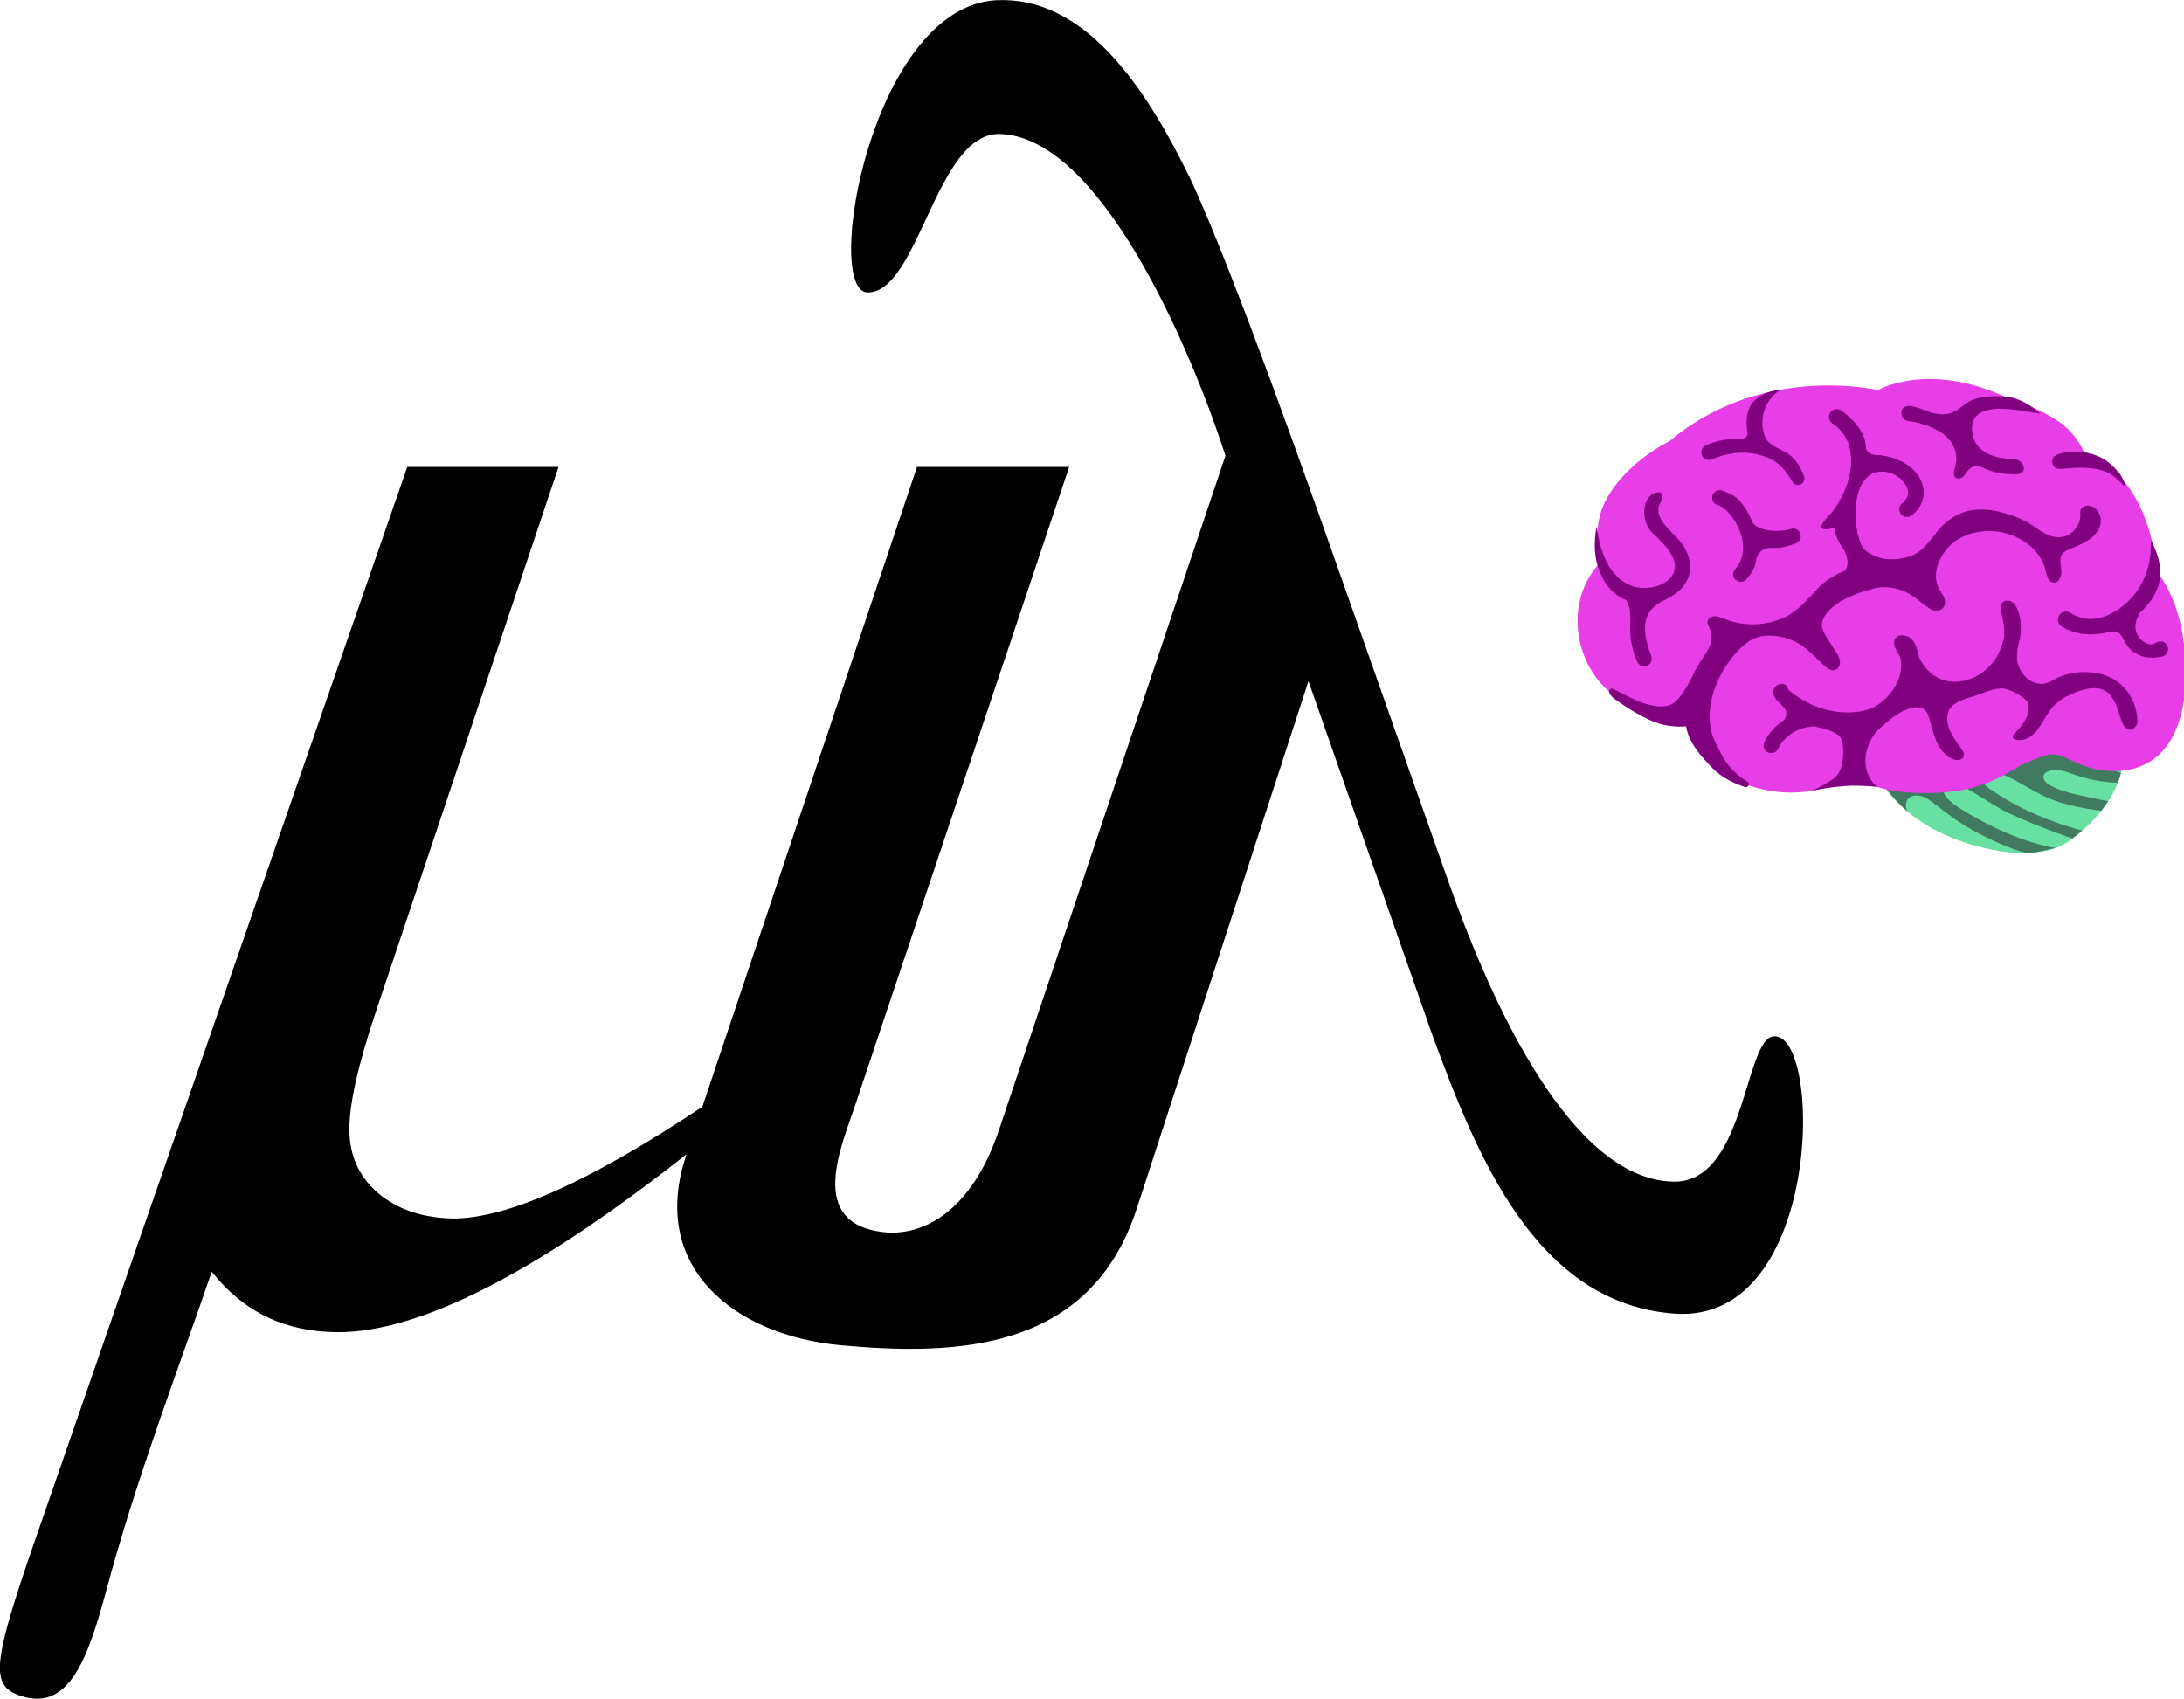 <?xml version="1.0" encoding="UTF-8" standalone="no"?>
<!-- Created with Inkscape (http://www.inkscape.org/) -->

<svg
   width="23.579mm"
   height="18.343mm"
   viewBox="0 0 23.579 18.342"
   version="1.1"
   id="svg5"
   xml:space="preserve"
   sodipodi:docname="logo.svg"
   inkscape:version="1.2.2 (b0a8486541, 2022-12-01)"
   xmlns:inkscape="http://www.inkscape.org/namespaces/inkscape"
   xmlns:sodipodi="http://sodipodi.sourceforge.net/DTD/sodipodi-0.dtd"
   xmlns="http://www.w3.org/2000/svg"
   xmlns:svg="http://www.w3.org/2000/svg"><sodipodi:namedview
     id="namedview7"
     pagecolor="#ffffff"
     bordercolor="#000000"
     borderopacity="0.25"
     inkscape:showpageshadow="2"
     inkscape:pageopacity="0.0"
     inkscape:pagecheckerboard="0"
     inkscape:deskcolor="#d1d1d1"
     inkscape:document-units="mm"
     showgrid="false"
     showguides="true"
     inkscape:zoom="5.1180376"
     inkscape:cx="56.07618"
     inkscape:cy="39.077478"
     inkscape:window-width="1920"
     inkscape:window-height="1131"
     inkscape:window-x="0"
     inkscape:window-y="0"
     inkscape:window-maximized="1"
     inkscape:current-layer="layer1"><sodipodi:guide
       position="13.32,4.243"
       orientation="0,-1"
       id="guide1386"
       inkscape:locked="false" /><sodipodi:guide
       position="3.137,7.995"
       orientation="1,0"
       id="guide3681"
       inkscape:locked="false" /><sodipodi:guide
       position="0.441,-0.984"
       orientation="1,0"
       id="guide3683"
       inkscape:locked="false" /><sodipodi:guide
       position="0.466,1.615"
       orientation="0,-1"
       id="guide3685"
       inkscape:locked="false" /></sodipodi:namedview><defs
     id="defs2" /><g
     inkscape:label="Layer 1"
     inkscape:groupmode="layer"
     id="layer1"
     transform="translate(-109.018,-35.785)"><path
       id="path16613"
       style="fill:currentColor;stroke-width:0.01"
       d="m 119.785,35.786 c -1.364,0.06 -1.888,3.156 -1.398,3.156 0.55,0 0.738,-1.73 1.425,-1.711 1.081,0.029 2.054,2.289 2.436,3.474 l -2.444,7.278 c -0.297,0.885 -0.822,1.156 -1.256,1.104 -0.824,-0.099 -0.443,-0.929 -0.293,-1.383 l 2.306,-6.878 h -1.643 l -2.317,6.908 c -1.207,0.805 -2.104,1.207 -2.691,1.207 -0.328,-0.007 -0.595,-0.096 -0.801,-0.267 -0.206,-0.172 -0.313,-0.396 -0.319,-0.673 -0.006,-0.277 0.091,-0.713 0.29,-1.306 l 1.968,-5.869 h -1.633 l -4.022,11.598 c -0.456,1.316 -0.479,1.555 -0.166,1.666 0.518,0.183 0.73,-0.353 0.938,-1.131 0.327,-1.22 0.782,-2.401 1.139,-3.444 0.342,0.435 0.797,0.653 1.364,0.653 0.884,0 2.138,-0.64 3.761,-1.92 h 5.1e-4 c -0.416,1.225 0.526,1.959 1.673,2.062 1.211,0.109 2.681,0.084 3.189,-1.478 l 1.853,-5.693 1.344,3.84 c 0.475,1.284 1.109,2.881 2.611,2.989 1.624,0.116 1.598,-3.142 1.041,-2.989 -0.293,0.117 -0.3,1.579 -1.056,1.564 -1.174,-0.023 -2.057,-2.177 -2.438,-3.265 l -1.106,-3.137 c -0.781,-2.23 -1.336,-3.702 -1.666,-4.414 -0.424,-0.871 -1.085,-1.984 -2.09,-1.94 z"
       sodipodi:nodetypes="ssscsscccccsccccssscsccssccscscccs" /><g
       id="g1603"
       transform="matrix(0.055,0,0,0.055,125.812,39.027)"><path
         d="m 61.53,89.7 c 0,0 1.87,7.96 12.23,13.88 6.53,3.73 20.26,7.6 27.27,2.42 7.98,-5.9 9.7,-11.74 10.08,-13.89 0.38,-2.15 -0.76,-8.08 -0.76,-8.08 L 97.22,79.36 c 0,0 -21.71,5.3 -22.09,5.3 -0.37,0.01 -13.6,5.04 -13.6,5.04 z"
         fill="#e06767"
         id="path1543"
         style="fill:#67e0a2;fill-opacity:1" /><path
         d="m 110.39,94.67 c 0.29,-0.75 0.47,-1.39 0.6,-1.92 -2.32,-0.62 -5.01,-1.62 -7.45,-2.66 0.2,-0.09 0.4,-0.18 0.59,-0.28 1.2,-0.61 2.38,-1.32 3.23,-2.36 0.92,-1.12 1.34,-2.57 1.29,-4.02 L 97.22,79.36 c 0,0 -21.71,5.3 -22.09,5.3 -0.38,0 -13.6,5.03 -13.61,5.04 -0.17,0.06 1.23,3 1.32,3.15 1.27,2.37 4.19,5.67 6.19,7.46 0,0 -0.92,-2.12 0.82,-2.91 0.77,-0.35 1.7,-0.18 2.49,0.13 1.98,0.79 4.46,3.83 10.66,7.09 4.21,2.22 8.54,3.92 9.94,3.86 1.87,-0.08 5.26,-0.99 5.26,-0.99 0,0 -4.32,-0.41 -11.26,-3.64 -2.1,-0.98 -9.87,-4.8 -10.61,-6.93 -0.21,-0.6 -0.96,-1.66 0.4,-2.26 2.08,-0.93 7.75,3.96 12.62,6.2 5.8,2.66 12.12,4.79 12.12,4.79 0.68,-0.52 1.32,-1.04 1.92,-1.56 -3.23,-0.83 -6.39,-1.97 -9.44,-3.3 -3.04,-1.32 -6.02,-3.03 -8.77,-4.91 -1.75,-1.2 -2.96,-3.22 -1.08,-3.48 3.08,-0.43 7.06,2.5 11.05,4.57 3.6,1.87 7.92,2.73 11.97,3.24 0.52,-0.65 1.37,-1.89 1.37,-1.89 0,0 -1.53,-0.26 -6.05,-1.26 -1.98,-0.44 -3.9,-1.01 -5.66,-2 -0.46,-0.26 -2.07,-1.91 0.13,-2.67 2.2,-0.76 4.29,0.75 7.61,1.52 3.33,0.79 5.84,0.83 5.87,0.76 z"
         fill="#b05353"
         id="path1545"
         style="fill:#407a61;fill-opacity:1" /><path
         d="m 118,53.3 c 0,0 -0.25,-8.1 -4.6,-15.27 -3.75,-6.18 -9.1,-6.81 -9.1,-6.81 0,0 -1.06,-3.89 -4.78,-6.87 C 95.8,21.37 88.15,18.88 88.15,18.88 72.83,11.98 63.28,17.63 63.28,17.63 c 0,0 -22.72,-5.4 -40.91,10.03 0,0 -9.18,4.32 -12.93,12.48 -2.07,4.52 -1.18,11.89 -1.18,11.89 -6.37,7.4 -4.62,19.12 2.53,24.99 3.41,2.79 7.62,4.64 12.01,5.11 1.72,0.18 2.59,-0.23 3.31,1.52 1.06,2.58 1.89,5.23 4.02,7.08 2.17,1.88 4.7,3.34 7.39,4.34 5.22,1.93 11.12,2.14 16.39,0.25 1.75,-0.63 7.36,-0.69 7.36,-0.69 0,0 2.97,2.45 13.51,2.06 10.54,-0.39 14.99,-4.94 17.4,-5.79 1.85,-0.65 4.12,-2.08 6.14,-1.71 1.15,0.21 2.18,0.8 3.23,1.3 2.94,1.41 6.24,2.18 9.48,1.88 12.25,-1.13 13.54,-15.24 12.33,-24.94 C 122.14,57.64 118,53.3 118,53.3 Z"
         fill="#ffb3b3"
         id="path1547"
         style="fill:#e73ee7;fill-opacity:1" /><path
         d="m 27.52,72.45 c -0.25,0.57 -2.75,6.03 -4.85,6.91 -3.63,1.53 -9.25,-2.11 -11.4,-3.11 -0.42,-0.2 -0.7,0.3 -0.7,0.3 -0.35,0.45 0.56,1.38 1.02,1.71 1.78,1.28 6.05,4.18 9.22,4.97 4.09,1.02 7.16,0 7.16,0 0,0 1.12,-8.19 1.21,-8.56 0.09,-0.37 0,-3.63 0,-3.63 z"
         fill="#ea6363"
         id="path1549"
         style="fill:#800080" /><g
         fill="#f07371"
         id="g1573"><path
           d="m 63.25,95.56 c 0,0 -2.06,-0.32 -5.22,-0.27 -3.16,0.05 -7.61,0.96 -7.61,0.96 0,0 3.14,-1.43 4.54,-2.68 1.4,-1.26 1.68,-4.32 1.45,-6.14 -0.24,-1.86 -0.87,-2.8 -5.63,-3.79 l 14.26,-0.79 c -4.78,3.18 -5.65,9.73 -1.79,12.71 z"
           id="path1551"
           style="fill:#800080" /><path
           d="m 106.42,65.47 c -2.48,0.33 -4.89,-0.14 -7.03,-1.41 -0.93,-0.56 -1.03,-1.88 -0.21,-2.59 0.55,-0.47 1.34,-0.5 1.95,-0.1 3.46,2.27 6.98,0.78 8.86,-0.39 4.8,-2.99 7.18,-8.29 6.86,-13.85 0.96,1.7 1.66,3.58 1.83,5.52 0.43,4.71 -2.96,8.38 -6.75,10.75 -1.81,1.14 -3.68,1.83 -5.51,2.07 z"
           id="path1553"
           style="fill:#800080" /><path
           d="m 117.14,70.16 c -1.08,0 -2.25,-0.23 -3.36,-0.91 -1.14,-0.7 -1.78,-1.64 -2.35,-2.8 -0.47,-0.95 -1.13,-1.54 -2.34,-1.45 -0.85,0.07 -1.67,0.55 -2.52,0.43 1.13,-2 2.94,-3.6 5.07,-4.47 0.98,-0.4 2.08,-0.65 3.08,-0.34 0.11,0.7 -0.36,1.35 -0.63,2.01 -0.47,1.17 -0.28,2.57 0.48,3.57 0.52,0.68 1.51,1.41 2.42,1.35 0.6,-0.04 1.02,-0.55 1.61,-0.6 1.83,-0.13 2.29,2.55 0.49,2.97 -0.58,0.14 -1.24,0.24 -1.95,0.24 z"
           id="path1555"
           style="fill:#800080" /><path
           d="m 99.54,33.08 c -0.73,0.09 -1.47,0.01 -1.85,-0.63 -0.49,-0.83 -0.08,-1.87 0.83,-2.19 2.51,-0.88 5.33,-0.72 7.78,0.26 2.14,0.86 3.43,2.32 4.28,3.31 0.85,0.99 1.43,2.95 1.43,2.95 -2.13,-1.85 -3.34,-4.76 -12.47,-3.7 z"
           id="path1557"
           style="fill:#800080" /><path
           d="m 89.96,31.15 c -2.16,-0.09 -0.06,0 -0.08,0 -3.42,0 -7.51,-1.18 -8.06,-5.08 -0.99,-7.1 9.49,-4.34 13.33,-3.81 0,0 -3.03,-3.11 -7,-3.38 -1.85,-0.12 -3.76,-0.07 -5.56,0.41 -1.98,0.53 -2.98,2.02 -4.78,2.76 -1.36,0.55 -2.91,0.34 -4.31,-0.08 -1.29,-0.39 -5.48,-2.64 -5.6,0.16 -0.03,0.77 0.52,1.43 1.27,1.54 3.04,0.43 7.24,1.79 8.8,4.69 0.72,1.33 0.89,2.94 0.47,4.39 -0.2,0.71 -0.49,1.62 0.1,2.07 0.45,0.35 1.14,0.12 1.55,-0.28 0.41,-0.4 0.67,-0.94 1.08,-1.34 1.28,-1.26 2.44,-0.36 3.8,0.12 1.57,0.56 3.23,0.83 4.9,0.83 0.04,0 -2.93,-0.29 0.11,0 3.03,0.28 2.13,-2.91 -0.02,-3 z"
           id="path1559"
           style="fill:#800080" /><path
           d="m 41.89,27.89 c -1.66,-1.5 -2.45,-7.34 2.32,-10.35 0,0 -2.6,0.09 -4.77,1.79 -1.85,1.45 -2.22,3.96 -1.78,6.61 0.11,0.68 -0.42,1.3 -1.11,1.26 -2.48,-0.13 -4.95,0.32 -7.08,1.3 -0.81,0.38 -1.09,1.4 -0.61,2.16 0.41,0.64 1.22,0.86 1.91,0.54 2.39,-1.1 5.87,-1.69 8.66,-0.99 2.83,0.71 4.82,1.53 7.04,5.38 0.38,0.65 1.2,0.88 1.82,0.46 0.48,-0.33 0.68,-0.95 0.48,-1.49 -1.9,-5.24 -4.64,-4.65 -6.88,-6.67 z"
           id="path1561"
           style="fill:#800080" /><path
           d="M 48.08,45.9 C 47.84,45.08 47,44.63 46.21,44.87 c -2.4,0.72 -5.87,0.51 -7.42,-1.05 -2.07,-4.79 -3.64,-5.64 -6.15,-6.49 -1,-0.34 -2,0.52 -1.9,1.56 0.06,0.59 0.45,1.09 1.02,1.26 1.78,0.53 3.57,2.92 4.49,5.36 0.84,2.21 0.94,5.12 -0.96,7.2 -0.49,0.54 -0.59,1.32 -0.16,1.91 l 0.02,0.03 c 0.55,0.76 1.65,0.82 2.29,0.13 0.68,-0.74 1.39,-1.7 1.69,-2.67 0.31,-1.03 0.22,-1.95 1.11,-2.77 0.99,-0.92 1.93,-0.73 3.12,-0.73 1.22,0 2.53,-0.44 3.68,-0.85 0.78,-0.25 1.28,-1.08 1.04,-1.86 z"
           id="path1563"
           style="fill:#800080" /><path
           d="m 17.42,59.46 c -0.34,0 -0.67,-0.01 -1.02,-0.04 -4.63,-0.4 -7.06,-3.73 -8.16,-7.38 -1.1,-3.65 -0.17,-7.62 -0.17,-7.62 1.4,10.8 7.03,11.87 8.59,12.01 2.95,0.26 5.77,-1.02 6.54,-2.97 1.22,-3.08 -2.52,-6.1 -4.35,-7.97 -1.21,-1.24 -1.66,-3.35 -1.34,-5.02 0.16,-0.86 0.54,-1.7 1.25,-2.25 0.7,-0.54 2.46,-1.03 2.22,0.51 -0.07,0.48 -0.38,0.88 -0.57,1.32 -1.37,3.12 3.5,6.01 4.83,8.32 1.09,1.87 1.57,4.13 0.75,6.19 -1.16,2.94 -4.67,4.9 -8.57,4.9 z"
           id="path1565"
           style="fill:#800080" /><path
           d="m 16.35,58.66 c 0.81,0.1 1.64,-0.04 2.37,-0.4 0.7,-0.34 1.33,-0.88 2.1,-0.94 0.37,-0.02 0.83,0.2 0.77,0.56 -0.02,0.13 0.83,0.37 0.72,0.44 -1.99,1.24 -7.03,2.47 -3.55,11.4 0.28,0.71 0.06,1.51 -0.59,1.9 -0.76,0.46 -1.77,0.16 -2.13,-0.65 -0.95,-2.09 -1.41,-4.4 -1.38,-6.7 0.03,-2.24 0.26,-4.2 -1.24,-6.07 -0.16,-0.19 -0.33,-0.46 -0.2,-0.67 0.08,-0.13 0.24,-0.18 0.39,-0.22 0.62,-0.16 1.28,-0.33 1.91,-0.2 0.28,0.06 3.41,1.79 3.44,1.73"
           id="path1567"
           style="fill:#800080" /><path
           d="m 105.56,73.1 c -2.07,-0.25 -4.2,-0.1 -6.16,0.64 -1.66,0.63 -2.9,1.9 -4.81,1.48 -1.14,-0.25 -2.15,-0.98 -2.86,-1.91 -1.5,-1.95 -1.3,-4 -0.74,-6.22 0.56,-2.2 0.5,-4.75 -0.49,-6.82 -0.26,-0.55 -0.7,-1.04 -1.27,-1.24 -0.58,-0.2 -1.29,-0.03 -1.63,0.48 -0.34,0.52 -0.21,1.21 -0.09,1.82 0.39,1.87 0.89,3.89 0.33,5.72 -0.53,1.74 -1.26,3.3 -2.51,4.64 -2.37,2.55 -5.81,3.72 -8.78,2.97 -2.19,-0.55 -3.96,-2.08 -5.15,-4.42 -0.42,-1.83 -0.86,-4.21 -3.13,-4.47 -0.46,-0.05 -0.96,0.02 -1.31,0.31 -0.35,0.3 -0.51,0.78 -0.51,1.24 0,1.15 1.1,2.01 1.3,3.14 0.63,3.46 -1.67,7.42 -5.16,9.34 -2.7,1.49 -10.11,2.33 -16.75,-3.24 -0.28,-0.24 -0.28,-0.7 -0.55,-0.95 -0.18,-0.16 -0.41,-0.26 -0.64,-0.3 -0.99,-0.19 -2.02,0.75 -1.93,1.75 0.08,0.91 0.83,1.61 1.5,2.23 1.74,1.62 0.96,2.27 0.66,3.14 -0.07,0.22 -0.2,0.42 -0.22,0.65 -0.06,0.64 0.92,0.43 1.56,0.38 0.64,-0.05 1.22,-0.4 1.84,-0.58 0.78,-0.22 4.35,1.09 5.05,1.24 2.03,0.44 2.73,0.64 4.48,0.64 2.19,0 4.05,1.13 5.65,-0.37 2.28,-2.13 4.05,-3.52 6.07,-4.21 1,-0.34 2.2,-0.51 3.04,0.14 0.6,0.46 0.87,1.23 1.08,1.95 0.43,1.48 0.75,2.99 1.38,4.4 0.63,1.4 1.63,2.71 3.03,3.34 0.44,0.2 0.94,0.33 1.42,0.22 0.48,-0.11 0.9,-0.52 0.91,-1 0.01,-0.33 -0.16,-0.63 -0.34,-0.9 -0.69,-1.1 -1.51,-2.12 -2.12,-3.26 -0.61,-1.14 -1.01,-2.47 -0.76,-3.74 0.46,-2.35 3.18,-3.01 5.13,-3.6 1.87,-0.57 3.74,-1.64 5.75,-1.53 1.26,0.07 3.93,1.54 4.73,2.52 0.16,0.2 0.23,0.45 0.27,0.71 0.34,2.11 -1.21,4.01 -2.68,5.55 -0.26,0.27 -0.53,0.68 -0.31,0.99 0.08,0.11 0.2,0.17 0.32,0.21 1.06,0.41 2.3,0.05 3.2,-0.64 1.98,-1.5 2.67,-4.07 4.36,-5.85 1.39,-1.45 3.26,-2.4 5.15,-3.02 6.76,-2.22 7.11,3.1 8.32,6.08 1.21,2.98 3,0.92 3.02,0.1 0.07,-3.89 -2.42,-9.01 -8.65,-9.75 z"
           id="path1569"
           style="fill:#800080" /><path
           d="m 42.25,88.89 c -1.03,-0.06 -1.71,-1.13 -1.29,-2.08 0.67,-1.52 1.93,-3.03 3.56,-4.19 2.48,-1.76 4.96,-2.08 7.45,-1.37 l 0.51,2.54 c -1.61,-0.46 -4.49,0.05 -6.22,1.28 -1.25,0.89 -2.11,1.98 -2.53,2.89 -0.27,0.59 -0.84,0.97 -1.48,0.93 z"
           id="path1571"
           style="fill:#800080" /></g><path
         d="m 107.01,42.8 c -0.19,-1.27 -1.18,-2.45 -2.46,-2.49 -0.63,-0.02 -1.33,0.31 -1.5,0.92 -0.08,0.27 -0.04,0.57 -0.03,0.85 0.08,2.08 -1.59,4.09 -3.65,4.38 -2.33,0.33 -4.05,-1.11 -5.81,-2.31 -1.68,-1.14 -3.78,-1.91 -5.72,-2.46 -5.17,-1.45 -9.62,-0.48 -13.01,3.79 -1.26,1.59 -2.46,3.33 -4.23,4.31 -2.78,1.54 -8.65,1.65 -10.38,-1.37 -2.27,-3.95 -2.35,-16.09 4.93,-14.71 2.25,0.43 3.92,2.38 4.08,3.83 0.1,0.92 -0.47,1.72 -1.2,2.34 -0.56,0.48 -0.68,1.29 -0.3,1.91 0.48,0.79 1.56,0.96 2.26,0.37 2.05,-1.76 2.37,-3.61 2.22,-4.95 -0.47,-4.27 -5.28,-6.68 -9.1,-6.79 -0.84,-0.03 -1.81,-0.3 -2.13,-1.09 -0.14,-0.34 -0.12,-0.71 -0.15,-1.07 -0.2,-2.55 -2.81,-5.32 -4.85,-6.64 -0.75,-0.49 -1.76,-0.17 -2.15,0.63 -0.33,0.69 -0.07,1.5 0.57,1.92 1.94,1.28 3.12,3.14 3.51,5.54 0.44,2.76 -0.16,5.58 -1.32,8.09 -0.58,1.26 -1.29,2.48 -2.12,3.6 -0.71,0.97 -1.72,1.62 -2.18,2.78 -0.05,0.13 -0.1,0.27 -0.06,0.4 0.07,0.25 0.38,0.32 0.64,0.33 0.74,0.03 1.48,-0.13 2.14,-0.44 -0.38,1.47 0.6,2.9 1.41,4.18 0.81,1.28 1.46,3.02 0.54,4.23 -0.04,0.05 -0.09,0.1 -0.13,0.16 -1.97,0.83 -3.87,1.96 -5.35,3.52 -2.55,2.7 -4.44,5.13 -8.17,6.33 -3.3,1.07 -6.97,0.94 -10.18,-0.35 -0.62,-0.25 -1.25,-0.54 -1.92,-0.52 -0.67,0.02 -1.38,0.49 -1.4,1.16 -0.01,0.34 0.16,0.65 0.31,0.96 1.7,3.45 -1.42,5.69 -2.75,8.69 -1.25,2.8 -1.89,5.87 -1.89,8.94 0,3.35 1.15,5.79 5.3,10.05 1.88,1.92 4.34,3.06 6.41,3.73 0.65,0.21 1.06,-0.68 0.48,-1.05 -4.27,-2.72 -4.94,-5.13 -6.24,-7.61 -3.12,-5.97 0.29,-15.07 6.16,-19.69 2.27,-1.78 5.49,-1.64 8.23,-0.7 2.94,1.01 4.68,3.17 6.89,5.18 0.6,0.55 1.37,1.14 2.14,0.9 0.7,-0.21 1.05,-1.04 0.97,-1.76 -0.08,-0.72 -0.49,-1.36 -0.88,-1.97 -0.43,-0.67 -0.86,-1.34 -1.3,-2.01 -0.57,-0.88 -1.16,-1.8 -1.34,-2.84 -0.2,-1.13 0.8,-5.04 10.3,-7.46 1.61,-0.41 3.25,-0.23 4.87,0.23 2.18,0.62 3.74,2.22 5.57,3.47 0.51,0.35 1.07,0.72 1.69,0.74 0.78,0.03 1.54,-0.56 1.7,-1.33 0.22,-1.06 -0.58,-2.01 -1.11,-2.95 -1.76,-3.1 0.29,-7.24 2.88,-9.22 2.32,-1.76 5.37,-2.41 8.26,-2.11 4.4,0.45 8.74,3.39 9.75,7.69 0.23,0.97 0.51,2.22 1.5,2.35 1.1,0.15 1.69,-1.32 1.58,-2.43 -0.11,-1.11 -0.47,-2.36 0.22,-3.24 0.32,-0.4 0.8,-0.63 1.27,-0.84 1.35,-0.59 2.76,-1.08 3.97,-1.93 1.21,-0.84 2.22,-2.13 2.31,-3.6 -0.01,-0.17 -0.02,-0.37 -0.05,-0.57 z"
         fill="#ea6363"
         id="path1575"
         style="fill:#800080" /><path
         d="m 52.86,44.9 c 0.74,0.03 1.48,-0.13 2.14,-0.44 -0.38,1.47 0.6,2.9 1.41,4.18 0.59,0.94 1.41,2.61 0.52,4.32 0,0 1.34,-0.75 3.51,-1.38 2.17,-0.63 4.29,-0.77 4.29,-0.77 -1.54,-0.32 -3.82,-1.19 -4.52,-2.4 -2.27,-3.95 -2.35,-16.09 4.93,-14.71 2.25,0.43 3.92,2.38 4.08,3.83 0.1,0.92 -0.47,1.72 -1.2,2.34 -0.56,0.48 -0.68,1.29 -0.3,1.91 0.48,0.79 1.56,0.96 2.26,0.37 2.05,-1.76 2.37,-3.61 2.22,-4.95 -0.47,-4.27 -5.28,-6.68 -9.1,-6.79 -0.84,-0.03 -1.81,-0.3 -2.13,-1.09 -0.14,-0.34 -0.12,-0.71 -0.15,-1.07 -0.2,-2.55 -2.81,-5.32 -4.85,-6.64 -0.75,-0.49 -1.76,-0.17 -2.15,0.63 -0.33,0.69 -0.07,1.5 0.57,1.92 1.94,1.28 3.12,3.14 3.51,5.54 0.44,2.76 -0.16,5.58 -1.32,8.09 -0.58,1.26 -1.29,2.48 -2.12,3.6 -0.71,0.97 -1.72,1.62 -2.18,2.78 -0.05,0.13 -0.1,0.27 -0.06,0.4 0.07,0.25 0.38,0.32 0.64,0.33 z"
         fill="#f07371"
         id="path1577"
         style="fill:#800080" /></g></g></svg>

